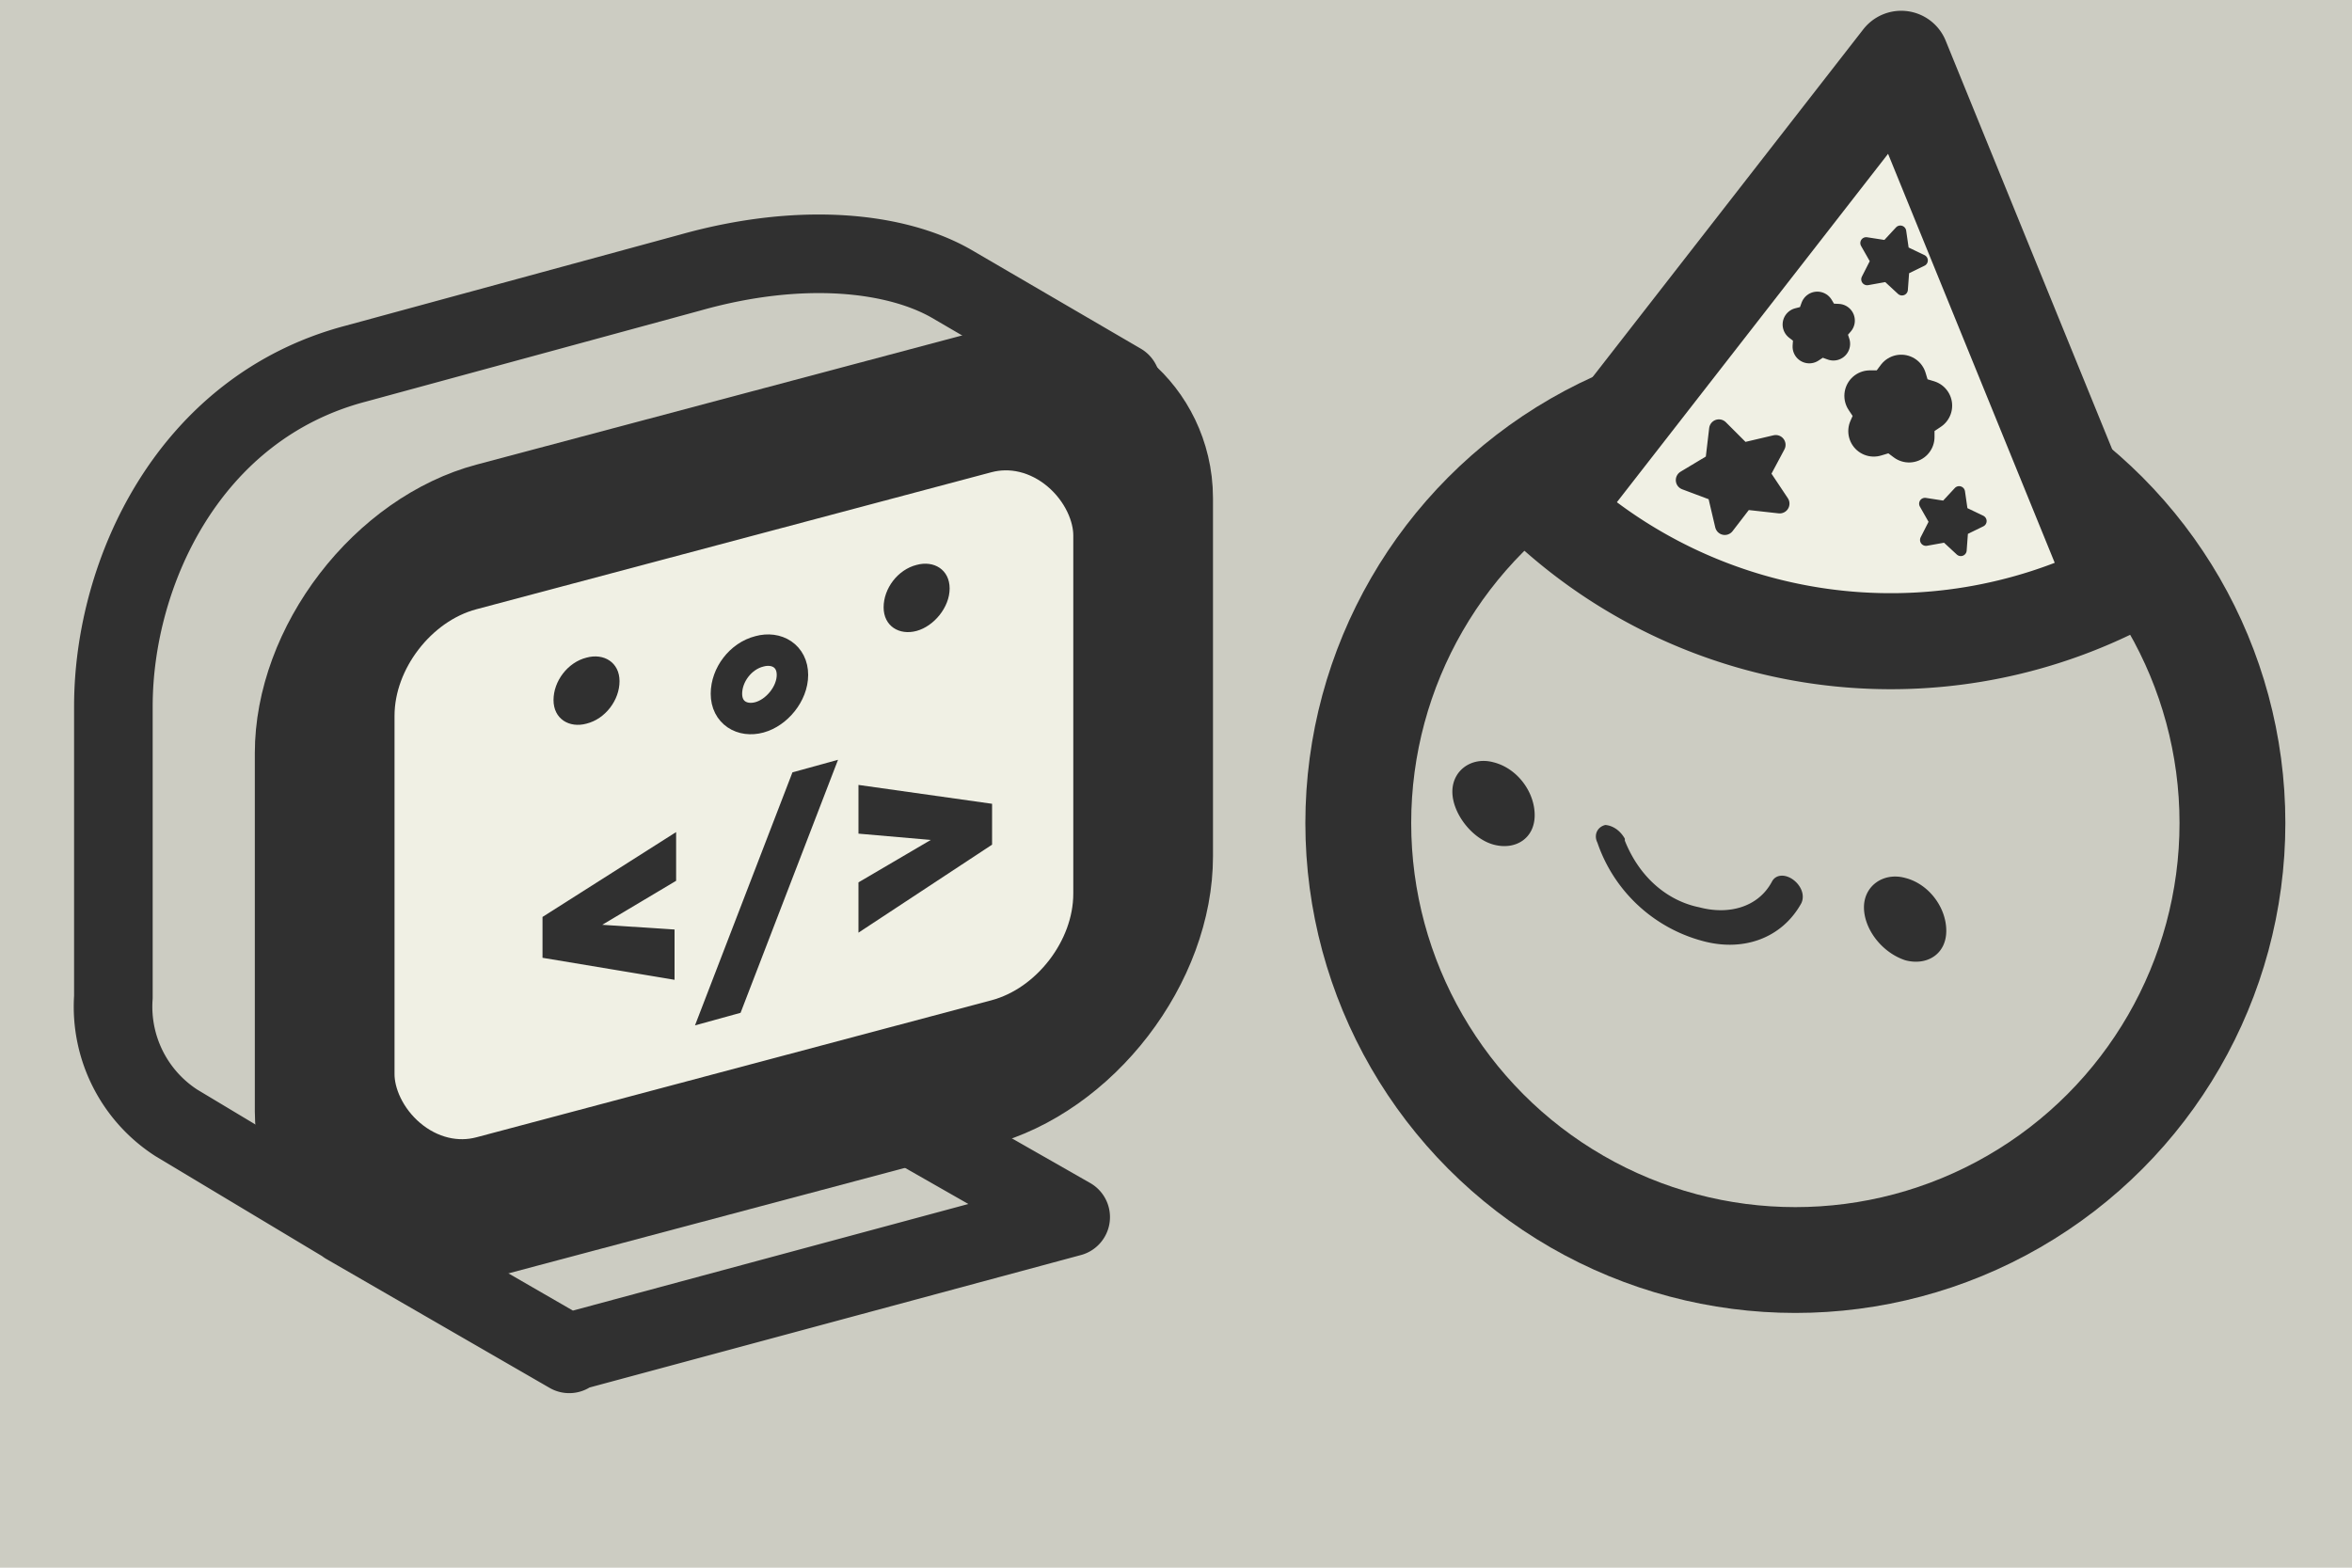 <svg viewBox="0 0 120 80" xmlns="http://www.w3.org/2000/svg" xmlns:xlink="http://www.w3.org/1999/xlink"><defs><path d="M57.4 21.4 55 18.7l-3.6.3 2-3-1.6-3.3 3.6.8L58 11l.3 3.6 3.2 1.8-3.4 1.4z" id="a"/></defs><path fill="#ccccc2" fill-rule="evenodd" d="M0 0h120v80H0z"/><g transform="matrix(.802 0 0 .802 -12.1 9.9)"><rect transform="skewY(-14.9) scale(.966 1)" x="37" y="33.9" width="53.9" height="42.8" rx="10" ry="10" fill="#f0f0e4" fill-rule="evenodd" stroke="#303030" stroke-linecap="round" stroke-linejoin="round" stroke-width="9.2"/><path d="M73.4 23.6c-1.2.3-2.1 1.5-2.1 2.7s1 1.8 2.1 1.5c1.1-.3 2.1-1.5 2.1-2.7s-1-1.8-2.1-1.5z" fill="#303030"/><path d="M63.4 29.1c-1.2.3-2.1 1.5-2.1 2.7s1 1.8 2.1 1.5c1.1-.3 2.1-1.5 2.1-2.7s-1-1.8-2.1-1.5z" fill="none" stroke="#303030" stroke-width="2"/><path d="M52.4 29.5c-1.2.3-2.1 1.5-2.1 2.7s1 1.8 2.1 1.5c1.2-.3 2.1-1.5 2.1-2.7s-1-1.8-2.1-1.5z" fill="#303030"/><g stroke-linecap="round" stroke-linejoin="round"><path d="m36.8 65.4-10.5-6.3a8.8 8.8 0 0 1-4-8V32.6c0-8.5 4.8-19 15.4-21.8L59 5c7.1-2 13.1-1.3 16.6.7L86.4 12M51.3 73.7l31.9-8.6L69 57l-31.9 8.6 14.2 8.2" fill="none" stroke="#303030" stroke-width="5"/><path d="M58 50v-3.2l-4.6-.3 4.7-2.8v-3.1L49.6 46v2.6zm7.5-13.2 2.9-.8-6.2 16.1-2.9.8zM69.7 47v-3.2l4.6-2.7-4.6-.4v-3.1l8.5 1.2v2.6z" fill="#303030" aria-label="&lt;/&gt;"/></g></g><path d="M82.9 42.9c.8 2 2.3 3.1 3.8 3.4 1.5.4 3 0 3.7-1.3.2-.4.7-.4 1.1-.1.4.3.6.8.4 1.2-1 1.8-3 2.5-5.1 1.9a7.8 7.8 0 0 1-5.3-5c-.2-.4 0-.8.4-.9 0 0 .6 0 1 .7zm-6.7-4c1.2.3 2.1 1.5 2.1 2.7s-1 1.8-2.1 1.5-2.1-1.6-2.1-2.7 1-1.8 2.1-1.5zm21 5.9c1.2.3 2.1 1.5 2.1 2.7s-1 1.8-2.1 1.5c-1.2-.4-2.1-1.6-2.1-2.7s1-1.8 2.1-1.5z" fill="#303030"/><circle transform="scale(-1 1)" cx="-91.6" cy="42" fill="none" stroke="#303030" stroke-linecap="round" stroke-linejoin="round" stroke-width="5.4" r="22.3"/><path d="M108 30 97 3 79.1 26a25.8 25.8 0 0 0 28.9 4z" fill="#f0f0e4" stroke="#303030" stroke-linecap="round" stroke-linejoin="round" stroke-width="4.9"/><g fill="#303030" fill-rule="evenodd" stroke="#303030" stroke-linecap="round" stroke-linejoin="round"><g stroke-width="2.1"><path d="m88 26.8 1-1.3 1.8.2-1-1.5.8-1.5-1.7.4-1.2-1.2-.2 1.7-1.5.9 1.6.6z" stroke-width="1"/><use transform="matrix(-.226 -.177 -.176 .225 115 32.9)" xlink:href="#a"/><use transform="matrix(-.226 -.177 -.176 .225 112 19.6)" xlink:href="#a"/></g><path d="m95.6 22 1-.3.8.6v-1l.9-.6-1-.3-.3-1-.6.8h-1l.6.9z" stroke-width="2.6"/><use transform="matrix(-.185 -.05 -.05 .185 104 16.6)" stroke-width="8.9" xlink:href="#a"/></g></svg>
